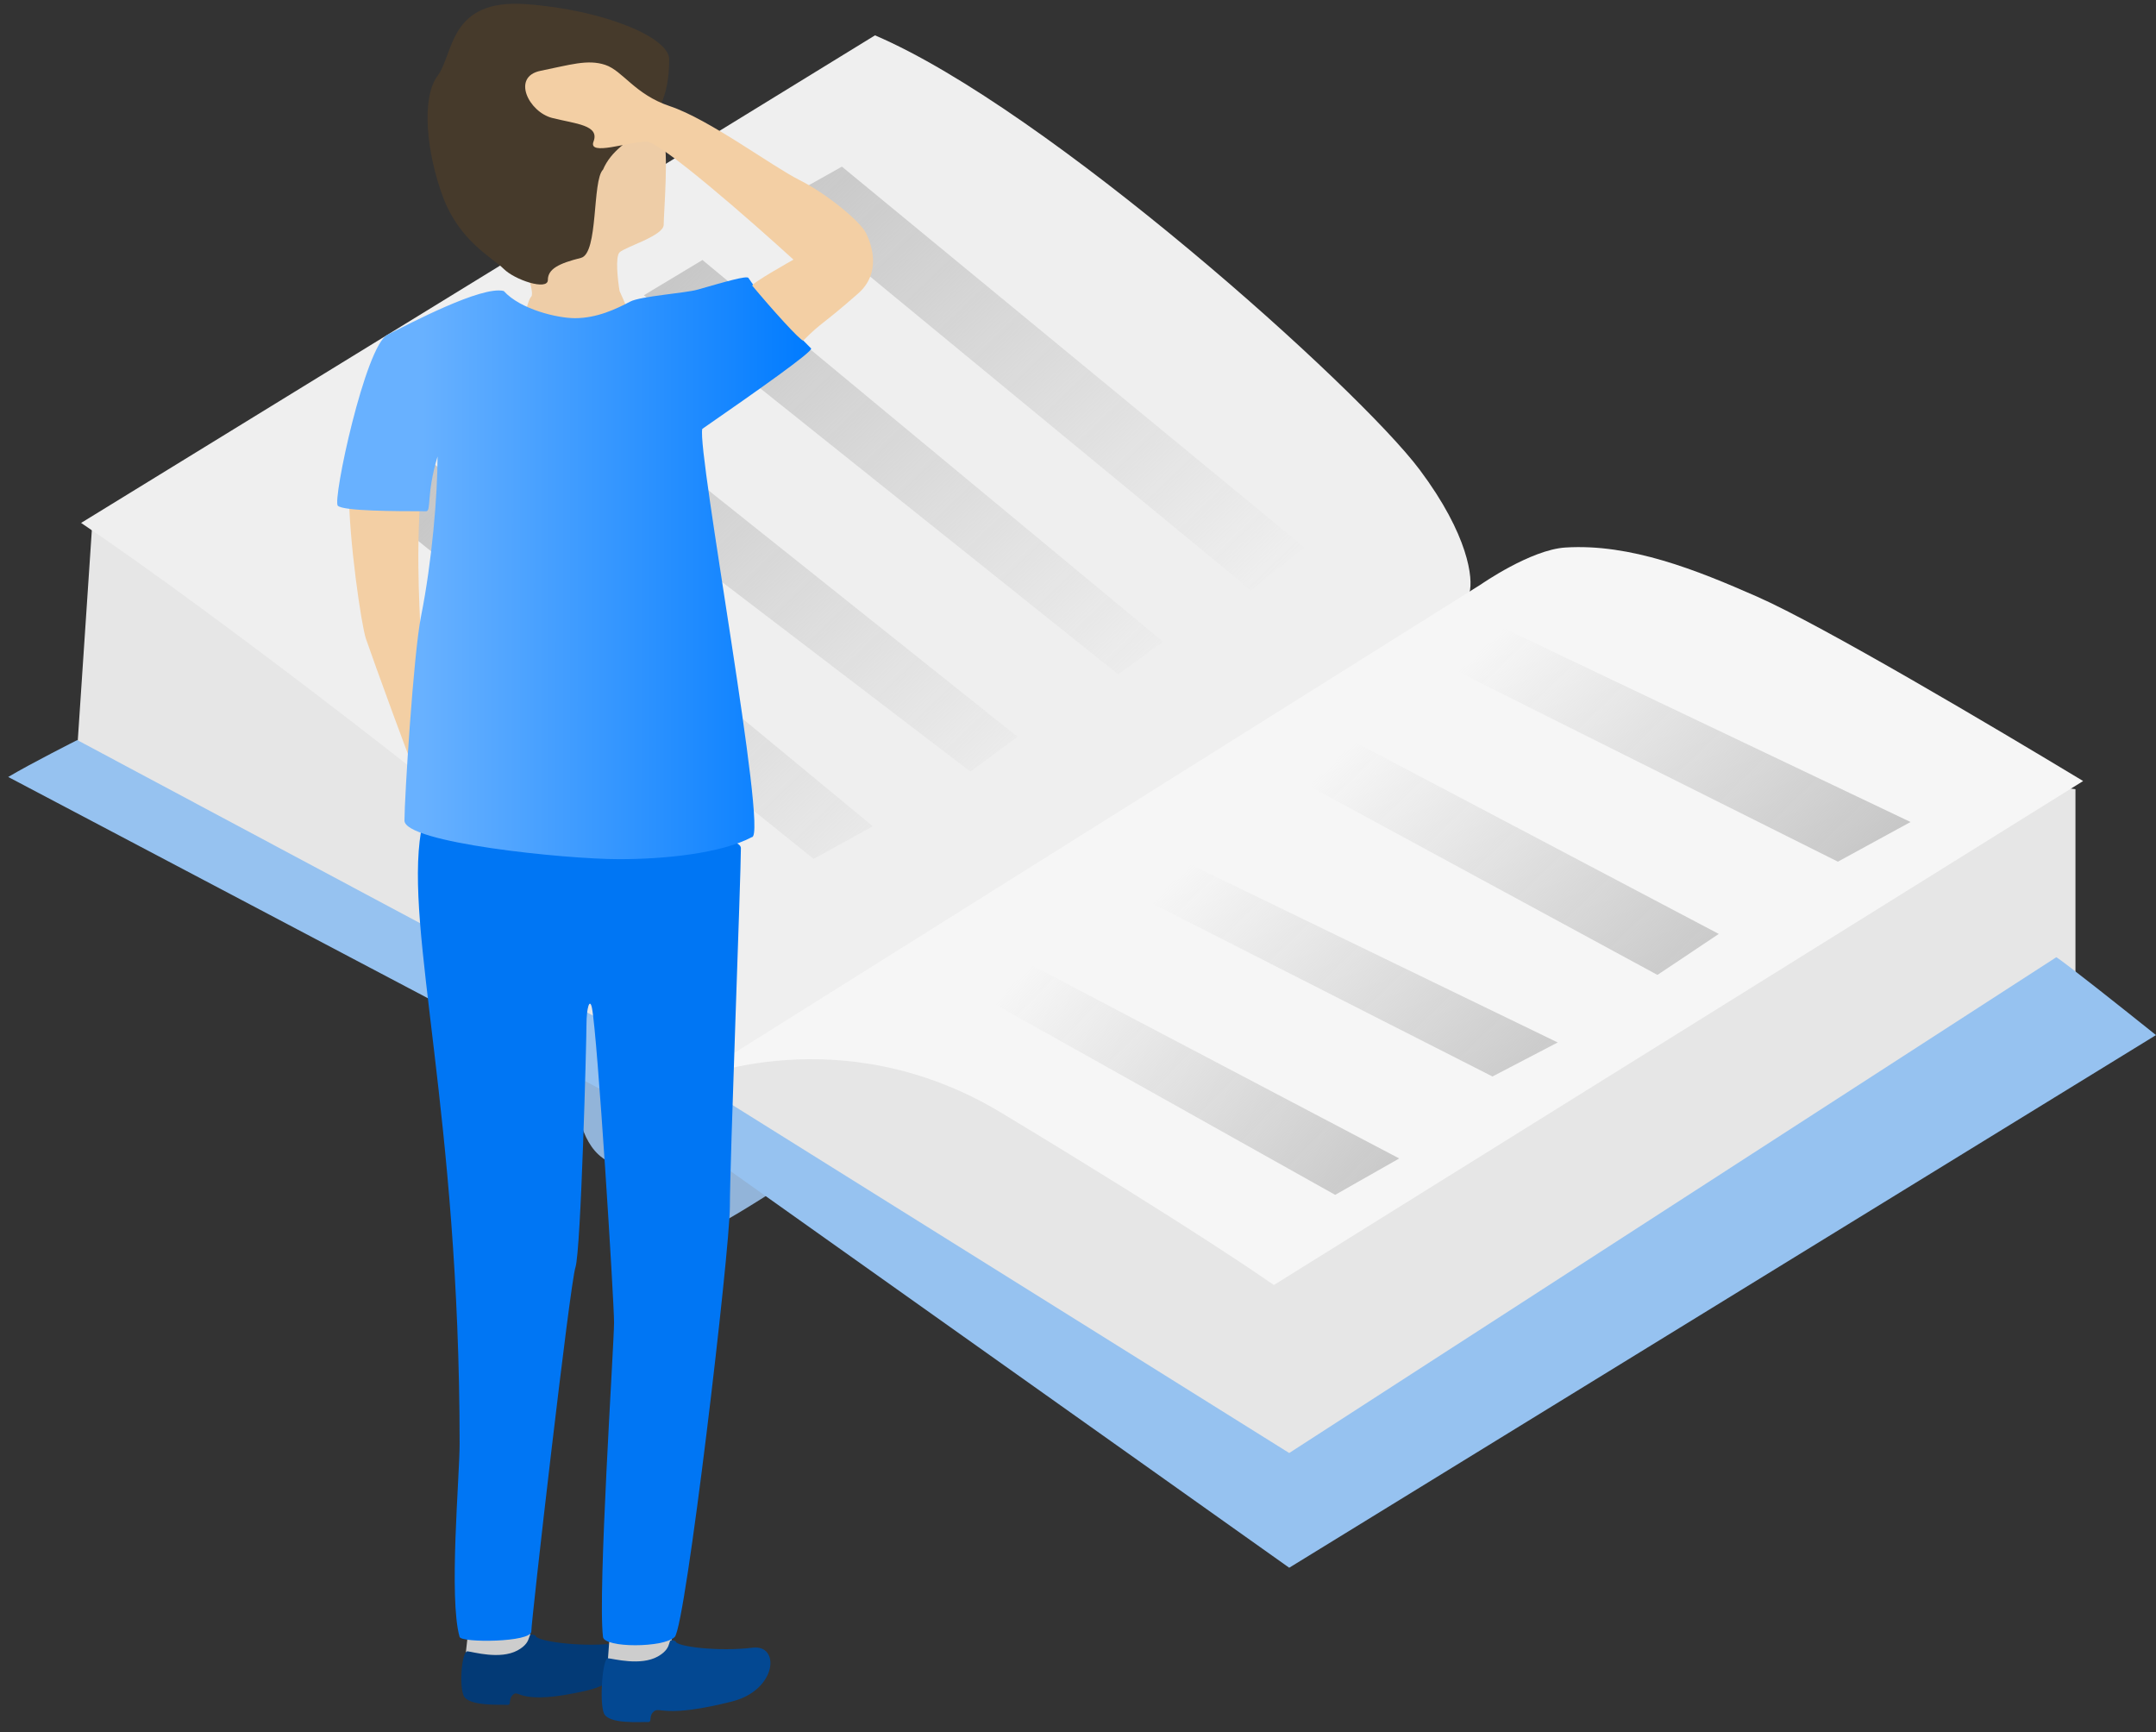 <svg width="244" height="196" fill="none" xmlns="http://www.w3.org/2000/svg"><rect width="100%" height="100%" fill="#333333" stroke="none"/><path d="M234.885 114.804v-25.5L10.479 58.707 8.743 84.67l67.712 39.407 69.015 44.508 89.415-53.78z" fill="#E6E6E6"/><path d="M160.662 53.144c5.556 7.418 6.077 12.363 5.643 13.908-30.095 19.781-87.88 55.815-87.68 55.171.869-2.782-6.944-12.981-14.757-20.863-6.515-6.572-39.499-31.99-54.69-42.19L99.026 4c19.532 8.345 54.69 39.871 61.635 49.144z" fill="#EFEFEF"/><path d="M113.35 125.93c-18.23-11.003-35.158-3.706-35.158-3.706l89.415-56.1s5.621-3.923 9.549-4.17c7.379-.464 14.845 2.542 21.703 5.56 7.379 3.248 26.911 14.836 36.894 20.863l-91.585 57.025c-1.158-.772-8.73-6.14-30.818-19.472z" fill="#F6F6F6"/><path d="M68.208 131.031c-2.604-1.855-3.183-6.336-3.038-8.809l9.55-3.245 7.378 5.563 6.945 9.272c-2.604 1.7-7.987 5.1-8.681 5.1-.868 0-9.242-5.808-12.154-7.881z" fill="#92B4D9"/><path d="M244 117.123c-3.472-2.781-10.591-8.438-11.285-8.809l-86.811 56.098-63.806-39.871-2.17 6.027 65.976 46.826L244 117.123zM.93 87.915c2.604-1.546 7.813-4.173 7.813-4.173l65.976 35.235-6.945 4.173L.93 87.915z" fill="#96C2F0"/><path d="M147.64 61.957L95.282 18.856l-7.084 3.974 53.368 43.959 6.074-4.832z" fill="url(#paint0_linear)"/><path d="M170 71l46.221 22.012L208 97.5l-44-22 6-4.5z" fill="url(#paint1_linear)"/><path d="M151.5 83l43.019 22.677-6.945 4.636L145.5 87.499l6-4.499z" fill="url(#paint2_linear)"/><path d="M132.001 96.5l44.287 21.456-7.379 3.851L126 100l6.001-3.5z" fill="url(#paint3_linear)"/><path d="M113.5 107.5l44.854 23.583-7.251 4.117L107 110.5l6.5-3z" fill="url(#paint4_linear)"/><path d="M115.147 83.361L61.556 40.634l-7.072 4.435 55.332 42.233 5.331-3.94z" fill="url(#paint5_linear)"/><path d="M98.777 93.492L47.98 51.55l-5.705 5.594 49.806 40.045 6.696-3.697z" fill="url(#paint6_linear)"/><path d="M131.617 72.606L79.5 29.419l-6.636 3.994 53.692 42.897 5.061-3.704z" fill="url(#paint7_linear)"/><path d="M41.405 72.25c-.5-1.498-1.926-11.07-1.926-16.896 2.08-1.04 8.25-.995 8.168 0-.678 8.114 0 15.648 0 17.52 0 1.499.416 5.619.624 7.491.624 3.745 3.995 11.236 2.497 11.236-1.873 0-2.497-1.249-3.121-2.497-.624-1.249-5.618-14.98-6.242-16.853z" fill="#F3CFA4"/><path d="M70.117 28.557c-.5.499-.208 3.12 0 4.369 1.04 2.289 2.996 6.99 2.497 7.49-.5.5-11.236 3.745-13.732-1.872.208-1.457.749-4.494 1.248-4.994.5-.5-1.456-5.618-2.497-8.114l4.994-21.847c4.37 1.872 11.182 8.695 12.43 11.816.656 1.639.054 8.782.054 10.03 0 1.249-4.37 2.497-4.994 3.122z" fill="#EECDA7"/><path d="M52.64 187.725l.624-5.617 4.94-4.209 2.541 9.976-3.493 1.177-4.612-1.327z" fill="#CDCDCD"/><path d="M69.298 185.988c-3.799.399-8.754-.305-8.696-.926-1.207-.503-.058.621-2.038 1.691-1.98 1.069-5.03.158-5.651.1-.622-.057-.969 3.672-.463 4.972.506 1.301 4.292 1.027 4.914 1.085.622.058.058-.622.737-1.185.68-.564.664 1.347 8.353-.445 5.127-1.194 6.01-5.624 2.844-5.292z" fill="#033A76"/><path d="M65.748 29.18c1.998-.5 1.248-8.738 2.497-9.987 1.873-4.369 7.49-3.745 7.49-12.483 0-2.497-7.49-5.618-16.229-6.243-8.739-.624-8.114 5.618-9.987 8.115-1.872 2.497-1.248 8.739.624 13.732 1.873 4.994 5.618 6.866 6.867 8.115 1.248 1.248 4.993 2.497 4.993 1.248 0-1.248 1.248-1.872 3.745-2.497z" fill="#463A2B"/><path d="M68.67 189.505l.6-8.092 5.833-2.697 1.613 12.012-8.046-1.223z" fill="#CDCDCD"/><path d="M85.174 186.441c-3.79.47-8.758-.117-8.711-.739-1.217-.48-.047.622-2.006 1.729-1.96 1.106-5.026.253-5.649.207-.622-.046-.992 4.933-.462 6.225.53 1.291 4.312.945 4.934.991.623.046.046-.622.715-1.198.669-.577 1.195.807 8.85-1.129 5.103-1.29 5.487-6.478 2.329-6.086z" fill="#034892"/><path d="M52.015 163.381c0-37.452-6.242-58.05-4.37-69.286 12.069-.416 36.204-.624 36.204 1.873 0 3.12-1.248 35.579-1.248 40.573 0 4.993-4.994 47.438-6.242 48.687-1.249 1.248-7.959 1.248-8.115 0-.624-4.993 1.249-33.083 1.249-35.58 0-2.496-1.873-32.457-2.497-35.578-.25-1.248-.624 0-.624 1.872 0 1.873-.624 25.592-1.249 27.465-.624 1.872-4.993 39.948-4.993 41.197 0 1.248-7.923 1.295-8.115.624-1.248-4.37 0-18.102 0-21.847z" fill="#0076F4"/><path d="M70.117 97.218c4.994 0 11.444-.625 14.98-2.498 1.873 0-6.241-43.693-5.617-46.19 6.106-4.232 12.614-8.805 12.311-9.107-2.216-2.217-5.318-5.32-7.091-7.978-.187-.28-2.66.443-5.762 1.33-1.416.404-6.447.73-7.626 1.355-1.56.826-3.745 1.872-6.242 1.872-1.997 0-6.188-.996-8.06-3.076-2.498-.625-10.666 3.701-13.162 4.95-2.497 1.248-6.242 18.724-5.618 19.348.614.615 6.673.621 9.839.624h.148c.624.001 0-1.871 1.302-6.197 0 4.37-.624 11.86-1.873 18.102-.857 4.284-1.872 20.599-1.872 23.095 0 2.497 18.101 4.37 24.343 4.37z" fill="url(#paint8_linear)"/><path d="M73.16 16.023c1.597 0 11.758 8.903 16.64 13.355 0 0-4.853 2.717-4.657 2.953 2.216 2.659 5.407 6.205 5.762 6.205 2.216-2.217 1.945-1.58 6.205-5.32 2.66-2.333 1.561-5.514.895-6.849-.665-1.335-4.441-4.448-7.544-6.004-3.102-1.556-10.194-6.86-14.64-8.346-3.993-1.336-5.324-4.006-7.32-4.674-1.998-.668-3.994 0-7.322.668-3.328.667-1.332 4.674 1.33 5.341 2.663.668 5.377.796 4.66 2.671-.642 1.68 3.994 0 5.99 0z" fill="#F3CFA4"/><defs><linearGradient id="paint0_linear" x1="147.925" y1="63.198" x2="92.43" y2="5.633" gradientUnits="userSpaceOnUse"><stop stop-color="#C4C4C4" stop-opacity="0"/><stop offset="1" stop-color="#C4C4C4"/></linearGradient><linearGradient id="paint1_linear" x1="173.663" y1="67.652" x2="209.078" y2="104.387" gradientUnits="userSpaceOnUse"><stop stop-color="#C4C4C4" stop-opacity="0"/><stop offset="1" stop-color="#C4C4C4"/></linearGradient><linearGradient id="paint2_linear" x1="158.906" y1="78.459" x2="194.32" y2="115.195" gradientUnits="userSpaceOnUse"><stop stop-color="#C4C4C4" stop-opacity="0"/><stop offset="1" stop-color="#C4C4C4"/></linearGradient><linearGradient id="paint3_linear" x1="142.845" y1="89.952" x2="178.26" y2="126.688" gradientUnits="userSpaceOnUse"><stop stop-color="#C4C4C4" stop-opacity="0"/><stop offset="1" stop-color="#C4C4C4"/></linearGradient><linearGradient id="paint4_linear" x1="123.111" y1="102.491" x2="159.677" y2="137.916" gradientUnits="userSpaceOnUse"><stop stop-color="#C4C4C4" stop-opacity="0"/><stop offset="1" stop-color="#C4C4C4"/></linearGradient><linearGradient id="paint5_linear" x1="120.011" y1="89.269" x2="65.548" y2="32.774" gradientUnits="userSpaceOnUse"><stop stop-color="#C4C4C4" stop-opacity="0"/><stop offset="1" stop-color="#C4C4C4"/></linearGradient><linearGradient id="paint6_linear" x1="107.045" y1="102.61" x2="51.55" y2="45.045" gradientUnits="userSpaceOnUse"><stop stop-color="#C4C4C4" stop-opacity="0"/><stop offset="1" stop-color="#C4C4C4"/></linearGradient><linearGradient id="paint7_linear" x1="134.645" y1="76.001" x2="79.15" y2="18.436" gradientUnits="userSpaceOnUse"><stop stop-color="#C4C4C4" stop-opacity="0"/><stop offset="1" stop-color="#C4C4C4"/></linearGradient><linearGradient id="paint8_linear" x1="47.846" y1="65.032" x2="91.802" y2="65.044" gradientUnits="userSpaceOnUse"><stop stop-color="#68B1FF"/><stop offset="1" stop-color="#007BFF"/></linearGradient></defs></svg>
